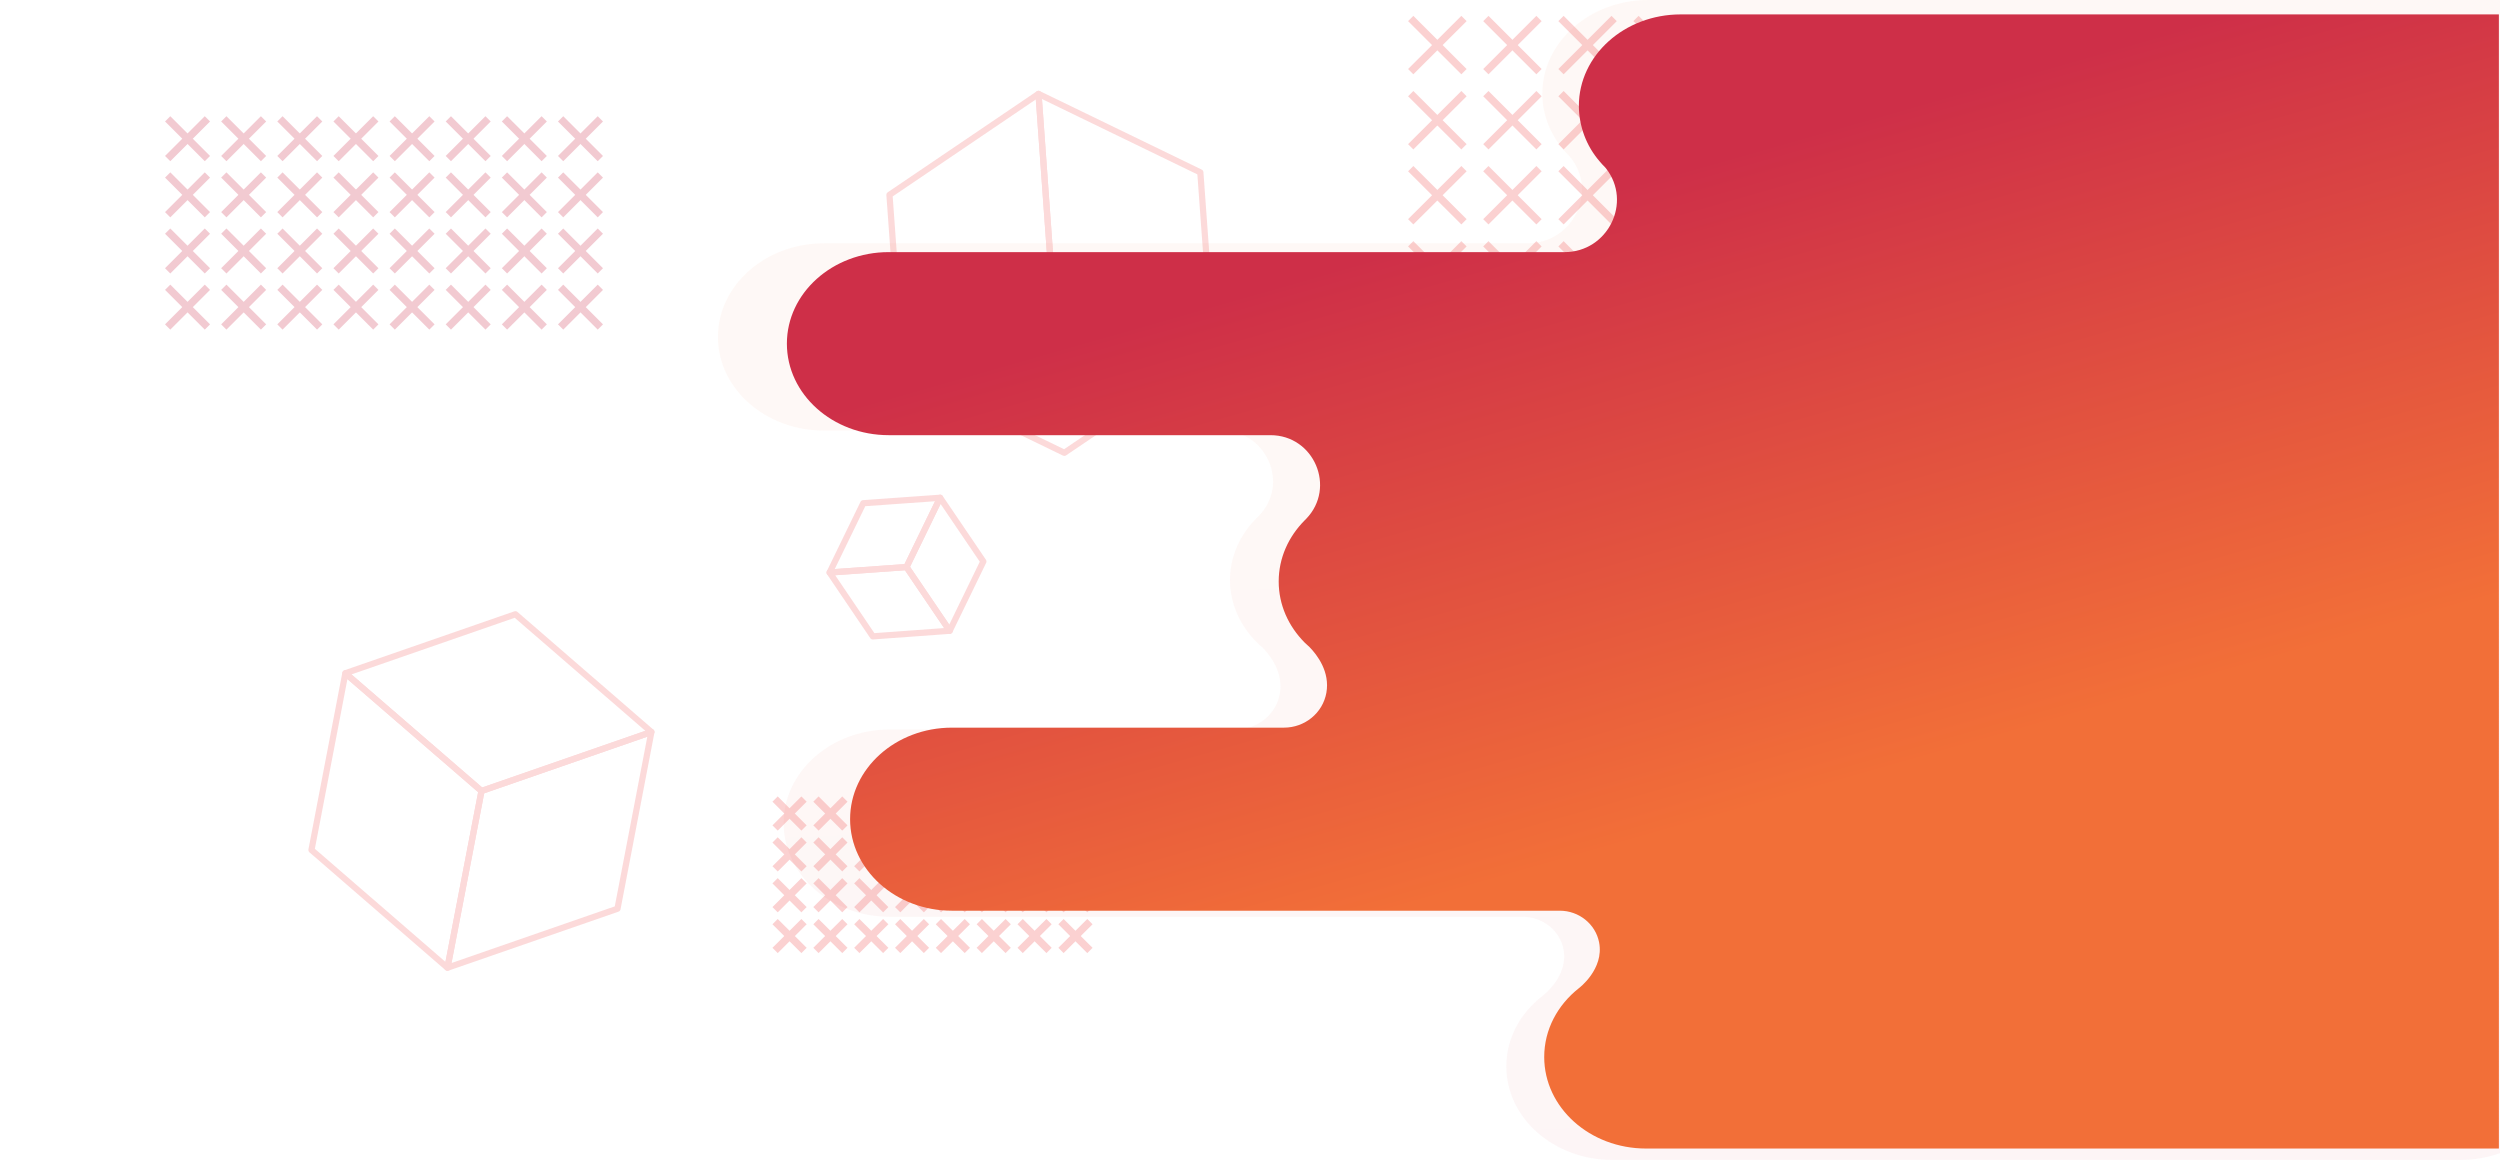 <?xml version="1.0" encoding="utf-8"?>
<!-- Generator: Adobe Illustrator 23.0.0, SVG Export Plug-In . SVG Version: 6.00 Build 0)  -->
<svg version="1.1" id="Layer_1" xmlns="http://www.w3.org/2000/svg" xmlns:xlink="http://www.w3.org/1999/xlink" x="0px" y="0px"
	 viewBox="0 0 2013 934.4" style="enable-background:new 0 0 2013 934.4;" xml:space="preserve">
<style type="text/css">
	.st0{opacity:0.25;}
	.st1{fill:none;stroke:#EE4648;stroke-width:6;stroke-miterlimit:10;}
	.st2{opacity:0.2;}
	.st3{fill:none;stroke:#EE4648;stroke-width:5;stroke-linecap:round;stroke-linejoin:round;}
	.st4{fill:none;stroke:#CB2A49;stroke-width:6;stroke-miterlimit:10;}
	.st5{opacity:5.000000e-02;}
	.st6{fill:url(#SVGID_1_);}
	.st7{fill:url(#SVGID_2_);}
</style>
<title>sect3Background</title>
<g class="st0">
	<line class="st1" x1="877.6" y1="643.4" x2="854.3" y2="666.7"/>
	<line class="st1" x1="854.3" y1="643.4" x2="877.6" y2="666.7"/>
	<line class="st1" x1="877.6" y1="676.3" x2="854.3" y2="699.6"/>
	<line class="st1" x1="854.3" y1="676.3" x2="877.6" y2="699.6"/>
	<line class="st1" x1="844.7" y1="676.3" x2="821.4" y2="699.6"/>
	<line class="st1" x1="821.4" y1="676.3" x2="844.7" y2="699.6"/>
	<line class="st1" x1="844.7" y1="643.4" x2="821.4" y2="666.7"/>
	<line class="st1" x1="821.4" y1="643.4" x2="844.7" y2="666.7"/>
	<line class="st1" x1="811.8" y1="643.4" x2="788.5" y2="666.7"/>
	<line class="st1" x1="788.5" y1="643.4" x2="811.8" y2="666.7"/>
	<line class="st1" x1="811.8" y1="676.3" x2="788.5" y2="699.6"/>
	<line class="st1" x1="788.5" y1="676.3" x2="811.8" y2="699.6"/>
	<line class="st1" x1="778.9" y1="676.3" x2="755.6" y2="699.6"/>
	<line class="st1" x1="755.6" y1="676.3" x2="778.9" y2="699.6"/>
	<line class="st1" x1="778.9" y1="643.4" x2="755.6" y2="666.7"/>
	<line class="st1" x1="755.6" y1="643.4" x2="778.9" y2="666.7"/>
	<line class="st1" x1="811.8" y1="709.2" x2="788.5" y2="732.5"/>
	<line class="st1" x1="788.5" y1="709.2" x2="811.8" y2="732.5"/>
	<line class="st1" x1="811.8" y1="742.1" x2="788.5" y2="765.3"/>
	<line class="st1" x1="788.5" y1="742.1" x2="811.8" y2="765.3"/>
	<line class="st1" x1="778.9" y1="742.1" x2="755.6" y2="765.3"/>
	<line class="st1" x1="755.6" y1="742.1" x2="778.9" y2="765.3"/>
	<line class="st1" x1="778.9" y1="709.2" x2="755.6" y2="732.5"/>
	<line class="st1" x1="755.6" y1="709.2" x2="778.9" y2="732.5"/>
	<line class="st1" x1="746" y1="643.4" x2="722.8" y2="666.7"/>
	<line class="st1" x1="722.8" y1="643.4" x2="746" y2="666.7"/>
	<line class="st1" x1="746" y1="676.3" x2="722.8" y2="699.6"/>
	<line class="st1" x1="722.8" y1="676.3" x2="746" y2="699.6"/>
	<line class="st1" x1="713.2" y1="676.3" x2="689.9" y2="699.6"/>
	<line class="st1" x1="689.9" y1="676.3" x2="713.2" y2="699.6"/>
	<line class="st1" x1="713.2" y1="643.4" x2="689.9" y2="666.7"/>
	<line class="st1" x1="689.9" y1="643.4" x2="713.2" y2="666.7"/>
	<line class="st1" x1="746" y1="709.2" x2="722.8" y2="732.5"/>
	<line class="st1" x1="722.8" y1="709.2" x2="746" y2="732.5"/>
	<line class="st1" x1="746" y1="742.1" x2="722.8" y2="765.3"/>
	<line class="st1" x1="722.8" y1="742.1" x2="746" y2="765.3"/>
	<line class="st1" x1="713.2" y1="742.1" x2="689.9" y2="765.3"/>
	<line class="st1" x1="689.9" y1="742.1" x2="713.2" y2="765.3"/>
	<line class="st1" x1="713.2" y1="709.2" x2="689.9" y2="732.5"/>
	<line class="st1" x1="689.9" y1="709.2" x2="713.2" y2="732.5"/>
	<line class="st1" x1="680.3" y1="643.4" x2="657" y2="666.7"/>
	<line class="st1" x1="657" y1="643.4" x2="680.3" y2="666.7"/>
	<line class="st1" x1="680.3" y1="676.3" x2="657" y2="699.6"/>
	<line class="st1" x1="657" y1="676.3" x2="680.3" y2="699.6"/>
	<line class="st1" x1="647.4" y1="676.3" x2="624.1" y2="699.6"/>
	<line class="st1" x1="624.1" y1="676.3" x2="647.4" y2="699.6"/>
	<line class="st1" x1="647.4" y1="643.4" x2="624.1" y2="666.7"/>
	<line class="st1" x1="624.1" y1="643.4" x2="647.4" y2="666.7"/>
	<line class="st1" x1="680.3" y1="709.2" x2="657" y2="732.5"/>
	<line class="st1" x1="657" y1="709.2" x2="680.3" y2="732.5"/>
	<line class="st1" x1="680.3" y1="742.1" x2="657" y2="765.3"/>
	<line class="st1" x1="657" y1="742.1" x2="680.3" y2="765.3"/>
	<line class="st1" x1="647.4" y1="742.1" x2="624.1" y2="765.3"/>
	<line class="st1" x1="624.1" y1="742.1" x2="647.4" y2="765.3"/>
	<line class="st1" x1="647.4" y1="709.2" x2="624.1" y2="732.5"/>
	<line class="st1" x1="624.1" y1="709.2" x2="647.4" y2="732.5"/>
	<line class="st1" x1="877.6" y1="709.2" x2="854.3" y2="732.5"/>
	<line class="st1" x1="854.3" y1="709.2" x2="877.6" y2="732.5"/>
	<line class="st1" x1="877.6" y1="742.1" x2="854.3" y2="765.3"/>
	<line class="st1" x1="854.3" y1="742.1" x2="877.6" y2="765.3"/>
	<line class="st1" x1="844.7" y1="742.1" x2="821.4" y2="765.3"/>
	<line class="st1" x1="821.4" y1="742.1" x2="844.7" y2="765.3"/>
	<line class="st1" x1="844.7" y1="709.2" x2="821.4" y2="732.5"/>
	<line class="st1" x1="821.4" y1="709.2" x2="844.7" y2="732.5"/>
</g>
<g class="st0">
	<line class="st1" x1="1601.9" y1="14.9" x2="1559.1" y2="57.7"/>
	<line class="st1" x1="1559.1" y1="14.9" x2="1601.9" y2="57.7"/>
	<line class="st1" x1="1601.9" y1="75.4" x2="1559.1" y2="118.2"/>
	<line class="st1" x1="1559.1" y1="75.4" x2="1601.9" y2="118.2"/>
	<line class="st1" x1="1541.5" y1="75.4" x2="1498.7" y2="118.2"/>
	<line class="st1" x1="1498.7" y1="75.4" x2="1541.5" y2="118.2"/>
	<line class="st1" x1="1541.5" y1="14.9" x2="1498.7" y2="57.7"/>
	<line class="st1" x1="1498.7" y1="14.9" x2="1541.5" y2="57.7"/>
	<line class="st1" x1="1481" y1="14.9" x2="1438.2" y2="57.7"/>
	<line class="st1" x1="1438.2" y1="14.9" x2="1481" y2="57.7"/>
	<line class="st1" x1="1481" y1="75.4" x2="1438.2" y2="118.2"/>
	<line class="st1" x1="1438.2" y1="75.4" x2="1481" y2="118.2"/>
	<line class="st1" x1="1420.6" y1="75.4" x2="1377.8" y2="118.2"/>
	<line class="st1" x1="1377.8" y1="75.4" x2="1420.6" y2="118.2"/>
	<line class="st1" x1="1420.6" y1="14.9" x2="1377.8" y2="57.7"/>
	<line class="st1" x1="1377.8" y1="14.9" x2="1420.6" y2="57.7"/>
	<line class="st1" x1="1481" y1="135.8" x2="1438.2" y2="178.6"/>
	<line class="st1" x1="1438.2" y1="135.8" x2="1481" y2="178.6"/>
	<line class="st1" x1="1481" y1="196.3" x2="1438.2" y2="239.1"/>
	<line class="st1" x1="1438.2" y1="196.3" x2="1481" y2="239.1"/>
	<line class="st1" x1="1420.6" y1="196.3" x2="1377.8" y2="239.1"/>
	<line class="st1" x1="1377.8" y1="196.3" x2="1420.6" y2="239.1"/>
	<line class="st1" x1="1420.6" y1="135.8" x2="1377.8" y2="178.6"/>
	<line class="st1" x1="1377.8" y1="135.8" x2="1420.6" y2="178.6"/>
	<line class="st1" x1="1360.1" y1="14.9" x2="1317.3" y2="57.7"/>
	<line class="st1" x1="1317.3" y1="14.9" x2="1360.1" y2="57.7"/>
	<line class="st1" x1="1360.1" y1="75.4" x2="1317.3" y2="118.2"/>
	<line class="st1" x1="1317.3" y1="75.4" x2="1360.1" y2="118.2"/>
	<line class="st1" x1="1299.7" y1="75.4" x2="1256.9" y2="118.2"/>
	<line class="st1" x1="1256.9" y1="75.4" x2="1299.7" y2="118.2"/>
	<line class="st1" x1="1299.7" y1="14.9" x2="1256.9" y2="57.7"/>
	<line class="st1" x1="1256.9" y1="14.9" x2="1299.7" y2="57.7"/>
	<line class="st1" x1="1360.1" y1="135.8" x2="1317.3" y2="178.6"/>
	<line class="st1" x1="1317.3" y1="135.8" x2="1360.1" y2="178.6"/>
	<line class="st1" x1="1360.1" y1="196.3" x2="1317.3" y2="239.1"/>
	<line class="st1" x1="1317.3" y1="196.3" x2="1360.1" y2="239.1"/>
	<line class="st1" x1="1299.7" y1="196.3" x2="1256.9" y2="239.1"/>
	<line class="st1" x1="1256.9" y1="196.3" x2="1299.7" y2="239.1"/>
	<line class="st1" x1="1299.7" y1="135.8" x2="1256.9" y2="178.6"/>
	<line class="st1" x1="1256.9" y1="135.8" x2="1299.7" y2="178.6"/>
	<line class="st1" x1="1239.2" y1="14.9" x2="1196.4" y2="57.7"/>
	<line class="st1" x1="1196.4" y1="14.9" x2="1239.2" y2="57.7"/>
	<line class="st1" x1="1239.2" y1="75.4" x2="1196.4" y2="118.2"/>
	<line class="st1" x1="1196.4" y1="75.4" x2="1239.2" y2="118.2"/>
	<line class="st1" x1="1178.8" y1="75.4" x2="1135.9" y2="118.2"/>
	<line class="st1" x1="1135.9" y1="75.4" x2="1178.8" y2="118.2"/>
	<line class="st1" x1="1178.8" y1="14.9" x2="1135.9" y2="57.7"/>
	<line class="st1" x1="1135.9" y1="14.9" x2="1178.8" y2="57.7"/>
	<line class="st1" x1="1239.2" y1="135.8" x2="1196.4" y2="178.6"/>
	<line class="st1" x1="1196.4" y1="135.8" x2="1239.2" y2="178.6"/>
	<line class="st1" x1="1239.2" y1="196.3" x2="1196.4" y2="239.1"/>
	<line class="st1" x1="1196.4" y1="196.3" x2="1239.2" y2="239.1"/>
	<line class="st1" x1="1178.8" y1="196.3" x2="1135.9" y2="239.1"/>
	<line class="st1" x1="1135.9" y1="196.3" x2="1178.8" y2="239.1"/>
	<line class="st1" x1="1178.8" y1="135.8" x2="1135.9" y2="178.6"/>
	<line class="st1" x1="1135.9" y1="135.8" x2="1178.8" y2="178.6"/>
	<line class="st1" x1="1601.9" y1="135.8" x2="1559.1" y2="178.6"/>
	<line class="st1" x1="1559.1" y1="135.8" x2="1601.9" y2="178.6"/>
	<line class="st1" x1="1601.9" y1="196.3" x2="1559.1" y2="239.1"/>
	<line class="st1" x1="1559.1" y1="196.3" x2="1601.9" y2="239.1"/>
	<line class="st1" x1="1541.5" y1="196.3" x2="1498.7" y2="239.1"/>
	<line class="st1" x1="1498.7" y1="196.3" x2="1541.5" y2="239.1"/>
	<line class="st1" x1="1541.5" y1="135.8" x2="1498.7" y2="178.6"/>
	<line class="st1" x1="1498.7" y1="135.8" x2="1541.5" y2="178.6"/>
</g>
<g class="st2">
	<polygon class="st3" points="966.5,138.8 977,283.4 846.6,220.1 836.2,75.6 	"/>
	<polygon class="st3" points="977,283.4 857,364.6 726.6,301.4 846.6,220.1 	"/>
	<polygon class="st3" points="846.6,220.1 726.6,301.4 716.2,156.9 836.2,75.6 	"/>
	<polygon class="st3" points="695.1,405.2 757,400.8 729.9,456.6 668,461 	"/>
	<polygon class="st3" points="757,400.8 791.8,452.1 764.7,507.9 729.9,456.6 	"/>
	<polygon class="st3" points="729.9,456.6 764.7,507.9 702.8,512.4 668,461 	"/>
	<polygon class="st3" points="415,494.6 524.5,589.4 387.7,636.9 278.1,542.1 	"/>
	<polygon class="st3" points="524.5,589.4 497.2,731.7 360.3,779.2 387.7,636.9 	"/>
	<polygon class="st3" points="387.7,636.9 360.3,779.2 250.8,684.4 278.1,542.1 	"/>
</g>
<g class="st0">
	<line class="st4" x1="135" y1="263.3" x2="167" y2="231.3"/>
	<line class="st4" x1="167" y1="263.3" x2="135" y2="231.3"/>
	<line class="st4" x1="135" y1="218.1" x2="167" y2="186.1"/>
	<line class="st4" x1="167" y1="218.1" x2="135" y2="186.1"/>
	<line class="st4" x1="180.2" y1="218.1" x2="212.2" y2="186.1"/>
	<line class="st4" x1="212.2" y1="218.1" x2="180.2" y2="186.1"/>
	<line class="st4" x1="180.2" y1="263.3" x2="212.2" y2="231.3"/>
	<line class="st4" x1="212.2" y1="263.3" x2="180.2" y2="231.3"/>
	<line class="st4" x1="225.4" y1="263.3" x2="257.4" y2="231.3"/>
	<line class="st4" x1="257.4" y1="263.3" x2="225.4" y2="231.3"/>
	<line class="st4" x1="225.4" y1="218.1" x2="257.4" y2="186.1"/>
	<line class="st4" x1="257.4" y1="218.1" x2="225.4" y2="186.1"/>
	<line class="st4" x1="270.6" y1="218.1" x2="302.6" y2="186.1"/>
	<line class="st4" x1="302.6" y1="218.1" x2="270.6" y2="186.1"/>
	<line class="st4" x1="270.6" y1="263.3" x2="302.6" y2="231.3"/>
	<line class="st4" x1="302.6" y1="263.3" x2="270.6" y2="231.3"/>
	<line class="st4" x1="225.4" y1="172.9" x2="257.4" y2="140.9"/>
	<line class="st4" x1="257.4" y1="172.9" x2="225.4" y2="140.9"/>
	<line class="st4" x1="225.4" y1="127.7" x2="257.4" y2="95.7"/>
	<line class="st4" x1="257.4" y1="127.7" x2="225.4" y2="95.7"/>
	<line class="st4" x1="270.6" y1="127.7" x2="302.6" y2="95.7"/>
	<line class="st4" x1="302.6" y1="127.7" x2="270.6" y2="95.7"/>
	<line class="st4" x1="270.6" y1="172.9" x2="302.6" y2="140.9"/>
	<line class="st4" x1="302.6" y1="172.9" x2="270.6" y2="140.9"/>
	<line class="st4" x1="315.8" y1="263.3" x2="347.8" y2="231.3"/>
	<line class="st4" x1="347.8" y1="263.3" x2="315.8" y2="231.3"/>
	<line class="st4" x1="315.8" y1="218.1" x2="347.8" y2="186.1"/>
	<line class="st4" x1="347.8" y1="218.1" x2="315.8" y2="186.1"/>
	<line class="st4" x1="361" y1="218.1" x2="393" y2="186.1"/>
	<line class="st4" x1="393" y1="218.1" x2="361" y2="186.1"/>
	<line class="st4" x1="361" y1="263.3" x2="393" y2="231.3"/>
	<line class="st4" x1="393" y1="263.3" x2="361" y2="231.3"/>
	<line class="st4" x1="315.8" y1="172.9" x2="347.8" y2="140.9"/>
	<line class="st4" x1="347.8" y1="172.9" x2="315.8" y2="140.9"/>
	<line class="st4" x1="315.8" y1="127.7" x2="347.8" y2="95.7"/>
	<line class="st4" x1="347.8" y1="127.7" x2="315.8" y2="95.7"/>
	<line class="st4" x1="361" y1="127.7" x2="393" y2="95.7"/>
	<line class="st4" x1="393" y1="127.7" x2="361" y2="95.7"/>
	<line class="st4" x1="361" y1="172.9" x2="393" y2="140.9"/>
	<line class="st4" x1="393" y1="172.9" x2="361" y2="140.9"/>
	<line class="st4" x1="406.2" y1="263.3" x2="438.2" y2="231.3"/>
	<line class="st4" x1="438.2" y1="263.3" x2="406.2" y2="231.3"/>
	<line class="st4" x1="406.2" y1="218.1" x2="438.2" y2="186.1"/>
	<line class="st4" x1="438.2" y1="218.1" x2="406.2" y2="186.1"/>
	<line class="st4" x1="451.4" y1="218.1" x2="483.4" y2="186.1"/>
	<line class="st4" x1="483.4" y1="218.1" x2="451.4" y2="186.1"/>
	<line class="st4" x1="451.4" y1="263.3" x2="483.4" y2="231.3"/>
	<line class="st4" x1="483.4" y1="263.3" x2="451.4" y2="231.3"/>
	<line class="st4" x1="406.2" y1="172.9" x2="438.2" y2="140.9"/>
	<line class="st4" x1="438.2" y1="172.9" x2="406.2" y2="140.9"/>
	<line class="st4" x1="406.2" y1="127.7" x2="438.2" y2="95.7"/>
	<line class="st4" x1="438.2" y1="127.7" x2="406.2" y2="95.7"/>
	<line class="st4" x1="451.4" y1="127.7" x2="483.4" y2="95.7"/>
	<line class="st4" x1="483.4" y1="127.7" x2="451.4" y2="95.7"/>
	<line class="st4" x1="451.4" y1="172.9" x2="483.4" y2="140.9"/>
	<line class="st4" x1="483.4" y1="172.9" x2="451.4" y2="140.9"/>
	<line class="st4" x1="135" y1="172.9" x2="167" y2="140.9"/>
	<line class="st4" x1="167" y1="172.9" x2="135" y2="140.9"/>
	<line class="st4" x1="135" y1="127.7" x2="167" y2="95.7"/>
	<line class="st4" x1="167" y1="127.7" x2="135" y2="95.7"/>
	<line class="st4" x1="180.2" y1="127.7" x2="212.2" y2="95.7"/>
	<line class="st4" x1="212.2" y1="127.7" x2="180.2" y2="95.7"/>
	<line class="st4" x1="180.2" y1="172.9" x2="212.2" y2="140.9"/>
	<line class="st4" x1="212.2" y1="172.9" x2="180.2" y2="140.9"/>
</g>
<g class="st5">
	
		<linearGradient id="SVGID_1_" gradientUnits="userSpaceOnUse" x1="1351.475" y1="1111.765" x2="1318.341" y2="316.626" gradientTransform="matrix(1 0 0 1 -16.03 -18)">
		<stop  offset="0.15" style="stop-color:#CE2F48"/>
		<stop  offset="1" style="stop-color:#F26F38"/>
	</linearGradient>
	<path class="st6" d="M1980.9,0h-653.6c-47.2,0-85.4,33.8-85.4,75.4l0,0c0,17.1,6.5,32.9,17.4,45.6l0,0v0.1c1.5,1.7,3,3.3,4.6,4.9
		l0.7,0.8c22.3,28,1.6,69.1-34.6,69.1H663.5c-47.2,0-85.4,33.8-85.4,75.4l0,0c0,41.7,38.2,75.4,85.4,75.4h320
		c36.5,0,55.3,43.2,29.9,68.9l-0.3,0.3l-0.8,0.8l-0.1,0.1l0,0c-13.5,13.3-21.8,31-21.8,50.3l0,0c0,19.3,8.3,37,21.8,50.3l0,0
		c1.3,1.3,2.7,2.6,4.2,3.8c6.3,6.4,17.2,20.3,14.1,37.5c-3,16.8-18.2,28.7-35.5,28.7H716.4c-47.2,0-85.4,33.8-85.4,75.4l0,0
		c0,41.7,38.2,75.4,85.4,75.4H1226c15.8,0,29.9,10.8,32.9,26.1c4.3,22.1-17,37.7-17,37.7l0,0c-17.8,13.8-29,34.1-29,56.6l0,0
		c0,41.7,38.2,75.4,85.4,75.4h682.6c11,0,21.8-1.8,32.2-5.5V0H1980.9z"/>
</g>
<linearGradient id="SVGID_2_" gradientUnits="userSpaceOnUse" x1="1310.82" y1="170.599" x2="1450.99" y2="662.85" gradientTransform="matrix(1 0 0 1 -16.03 -18)">
	<stop  offset="0" style="stop-color:#CE2F48"/>
	<stop  offset="1" style="stop-color:#F26F38"/>
</linearGradient>
<path class="st7" d="M1353.3,11.6c-45.3,0-82,33-82,73.7l0,0c0.1,16.4,6,32.2,16.7,44.6l0,0c1.4,1.7,2.9,3.3,4.4,4.8l0.7,0.8
	c21.5,27.4,1.5,67.5-33.3,67.5H715.6c-45.3,0-82,33-82,73.7l0,0c0,40.7,36.7,73.7,82,73.7H1023c35.1,0,53.1,42.2,28.7,67.4l-0.3,0.3
	l-0.8,0.8l-0.1,0.1l0,0c-13,13.1-20.9,30.3-20.9,49.2l0,0c0,18.9,7.9,36.1,20.9,49.2l0,0c1.3,1.3,2.6,2.5,4,3.7
	c6.1,6.3,16.5,19.8,13.5,36.7c-2.9,16.4-17.5,28.1-34.1,28.1H766.5c-45.3,0-82,33-82,73.7l0,0c0,40.7,36.7,73.7,82,73.7h489.5
	c15.2,0,28.7,10.6,31.6,25.5c4.2,21.6-16.3,36.9-16.3,36.9l0,0c-17.1,13.5-27.9,33.3-27.9,55.4l0,0c0,40.7,36.7,73.7,82,73.7h686.7
	V11.6H1353.3z"/>
</svg>
